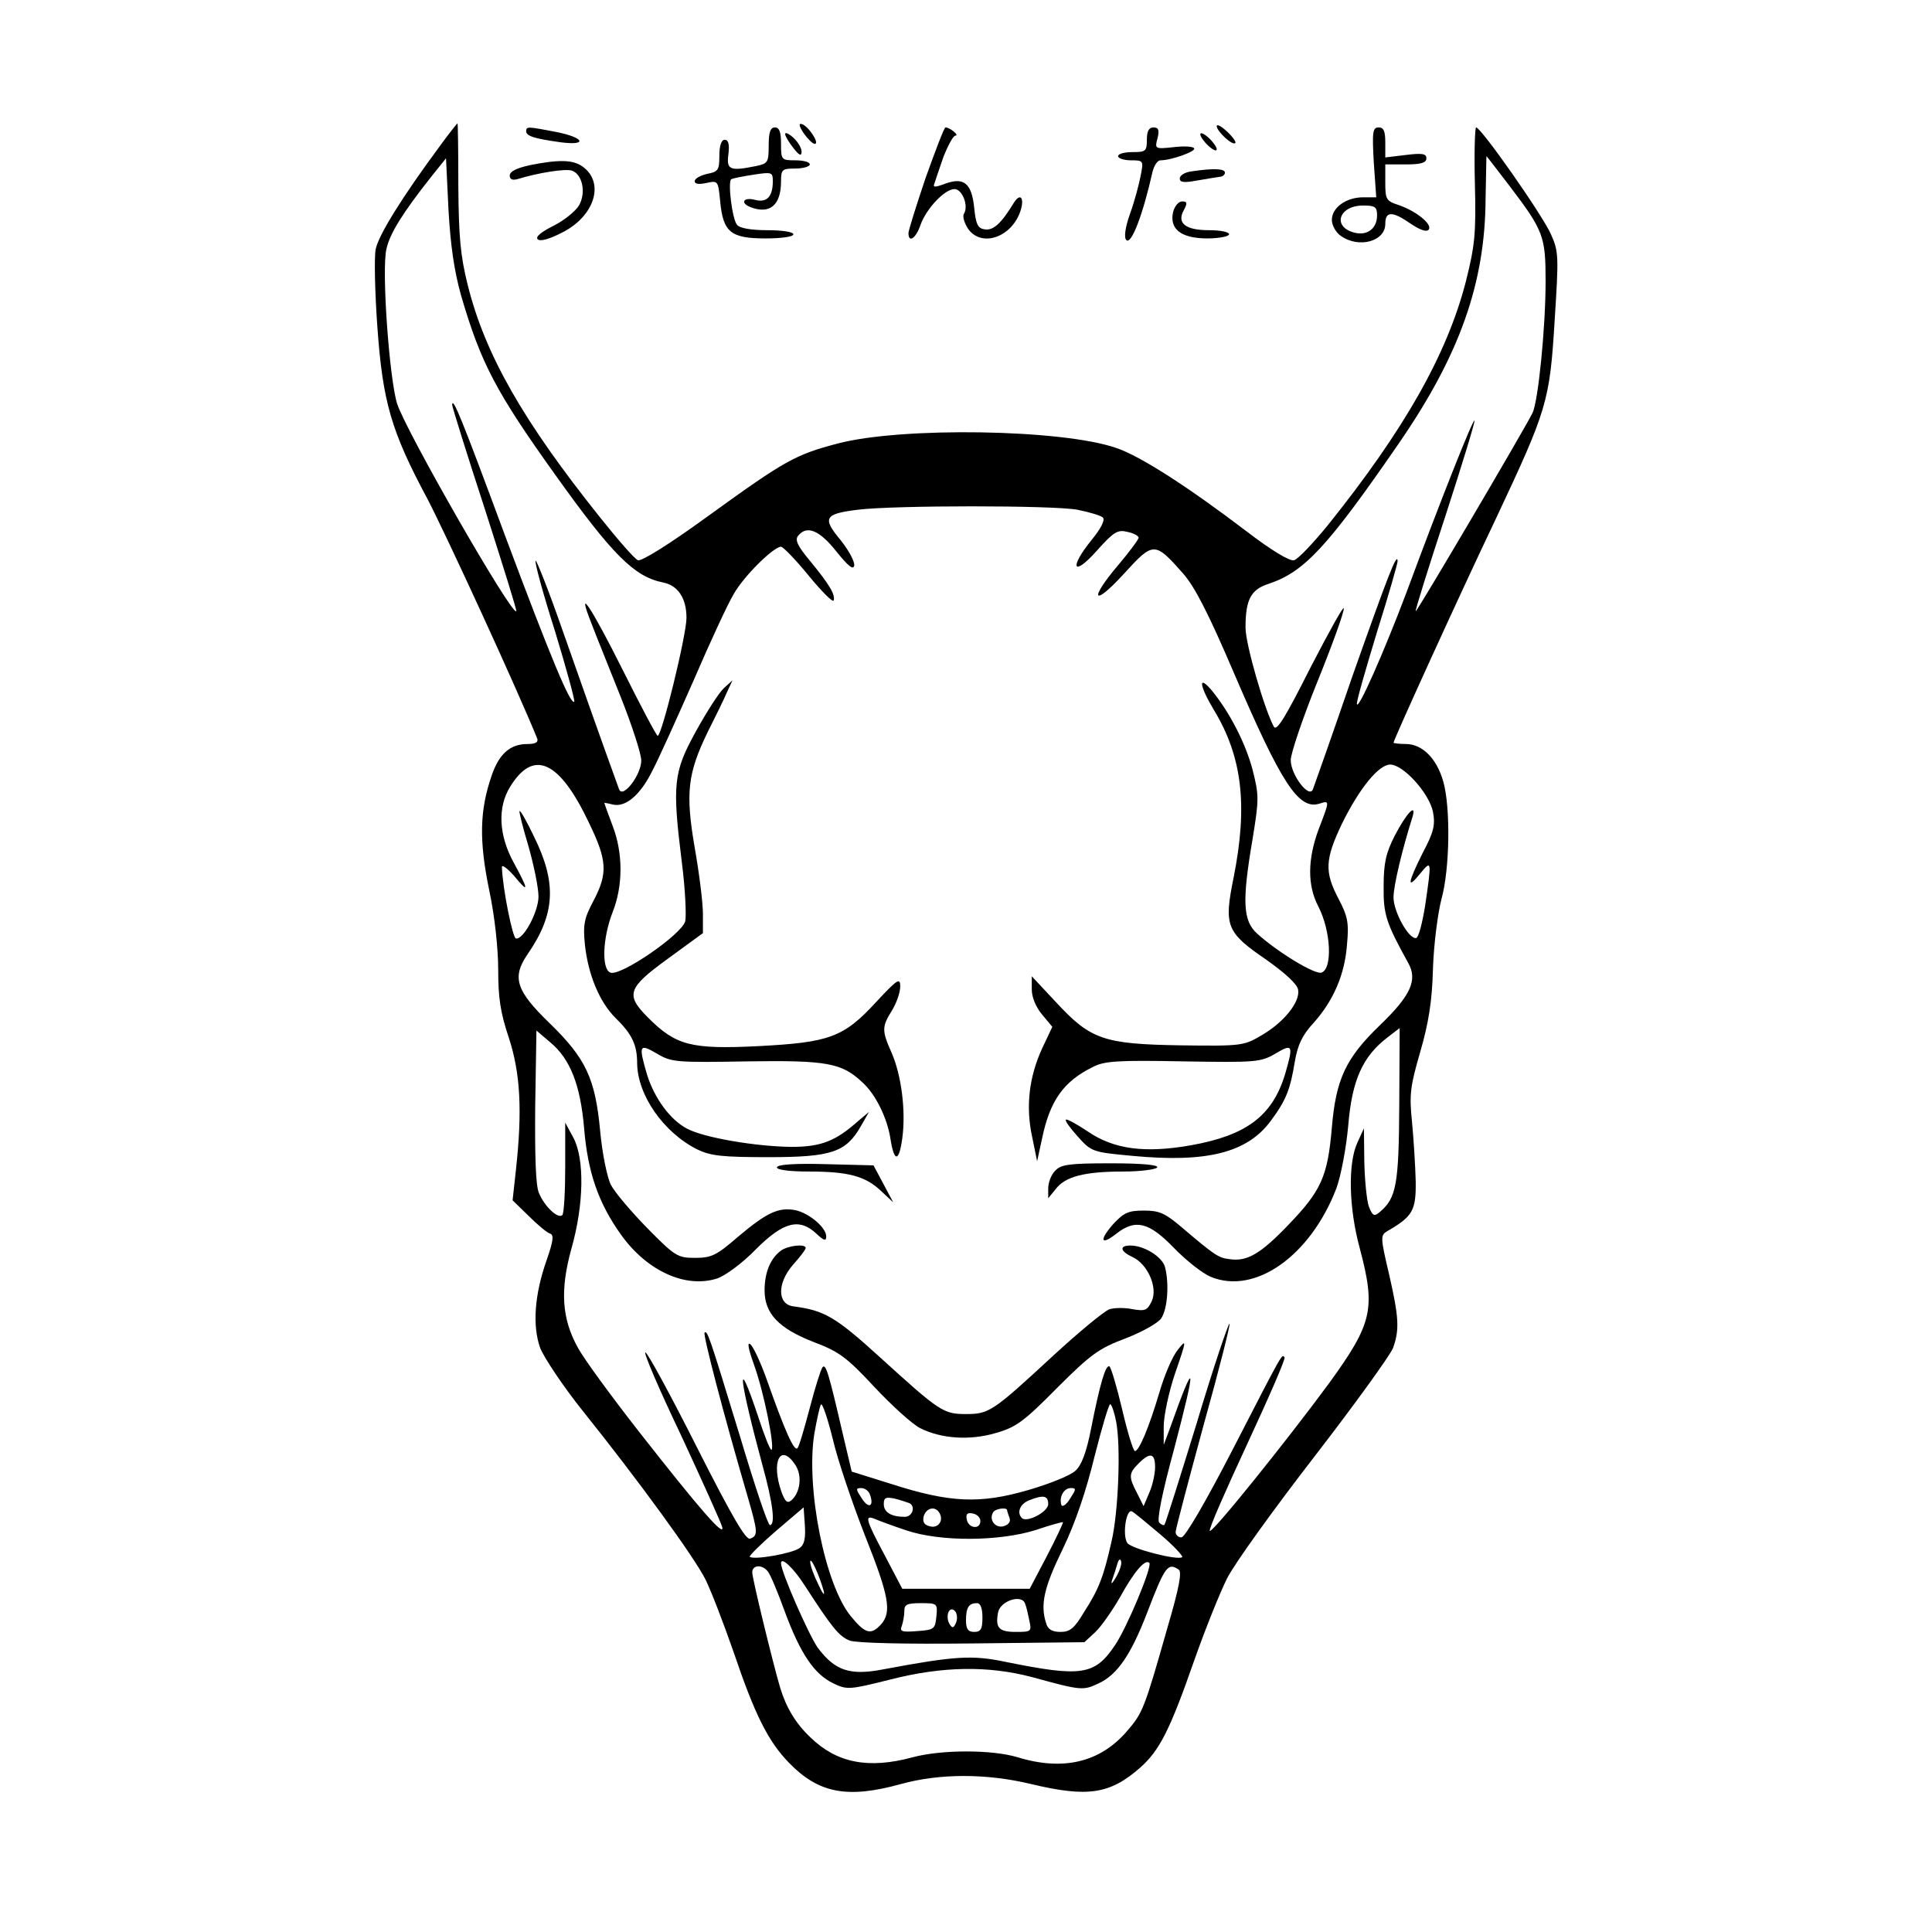 <?xml version="1.0" standalone="no"?>
<!DOCTYPE svg PUBLIC "-//W3C//DTD SVG 20010904//EN"
 "http://www.w3.org/TR/2001/REC-SVG-20010904/DTD/svg10.dtd">
<svg version="1.0" xmlns="http://www.w3.org/2000/svg"
 width="470pt" height="470pt" viewBox="0 0 470 470"
 preserveAspectRatio="xMidYMid meet">
<g transform="translate(0,470) scale(0.1,-0.1)"
fill="#000000" stroke="none">
<path d="M1071 4346 c-94 -127 -150 -218 -157 -252 -4 -19 -2 -105 4 -189 13
-182 33 -253 122 -419 44 -84 219 -464 267 -583 3 -9 -5 -13 -24 -13 -42 0
-69 -24 -87 -77 -29 -84 -31 -157 -6 -278 14 -66 22 -144 22 -195 0 -66 5
-103 26 -165 28 -86 33 -177 17 -322 l-8 -73 39 -38 c22 -22 45 -41 52 -43 10
-3 8 -18 -8 -64 -30 -85 -35 -160 -16 -214 9 -23 56 -94 105 -155 133 -166
270 -354 297 -408 13 -26 44 -106 69 -178 51 -151 84 -217 135 -269 72 -74
142 -87 272 -51 94 26 208 26 316 0 138 -33 192 -25 266 40 47 42 72 91 131
260 26 74 62 164 80 200 18 36 114 169 213 297 98 127 184 246 191 264 16 45
14 75 -10 180 -21 89 -21 94 -4 104 62 36 70 50 69 122 -1 37 -5 102 -9 144
-7 67 -4 87 20 170 20 69 29 122 31 203 2 60 12 136 21 170 20 73 22 222 4
285 -16 56 -51 91 -91 91 -16 0 -30 2 -30 3 0 7 158 354 249 545 125 266 131
285 143 482 10 156 10 168 -9 210 -20 46 -170 260 -182 260 -3 0 -5 -62 -3
-137 3 -122 0 -150 -22 -238 -46 -178 -150 -361 -336 -593 -36 -44 -73 -83
-82 -85 -10 -3 -55 24 -115 70 -142 108 -258 183 -317 203 -131 46 -523 52
-678 11 -103 -27 -128 -41 -312 -174 -96 -70 -165 -113 -174 -110 -8 3 -49 50
-92 104 -188 235 -280 397 -322 565 -18 72 -22 117 -23 241 0 84 -1 153 -2
153 -1 0 -20 -24 -42 -54z m2601 -98 c83 -109 88 -123 88 -232 0 -113 -18
-293 -32 -321 -25 -49 -282 -485 -284 -482 -2 1 31 106 72 231 41 126 73 231
71 233 -4 3 -81 -190 -165 -417 -55 -146 -120 -293 -121 -272 -1 7 22 86 49
175 28 89 50 166 50 172 -1 23 -23 -34 -110 -280 -49 -143 -93 -267 -96 -275
-9 -24 -54 35 -54 71 0 16 29 102 65 191 36 89 65 169 64 178 0 8 -36 -57 -81
-144 -60 -119 -82 -156 -89 -144 -23 42 -69 201 -69 241 0 69 13 93 57 107 86
29 142 89 315 340 149 216 211 391 212 597 1 57 2 103 2 103 1 0 26 -33 56
-72z m-2550 -268 c48 -164 85 -234 228 -434 140 -196 193 -249 263 -263 36 -7
57 -38 57 -86 0 -42 -60 -287 -70 -287 -3 0 -41 72 -85 160 -77 154 -115 211
-76 113 10 -27 42 -105 70 -176 28 -70 51 -141 51 -157 0 -35 -45 -94 -54 -70
-49 135 -88 246 -138 388 -33 95 -63 170 -65 168 -3 -3 18 -80 47 -171 28 -92
49 -169 47 -172 -9 -9 -58 109 -168 403 -107 289 -128 340 -129 319 0 -5 36
-120 80 -255 43 -134 78 -246 76 -247 -11 -11 -269 439 -290 505 -19 62 -38
325 -26 376 8 38 41 90 109 176 l36 45 6 -125 c5 -88 14 -150 31 -210z m1499
-520 c29 -6 57 -14 62 -19 6 -6 -5 -27 -27 -54 -56 -69 -46 -92 12 -27 42 47
51 52 75 46 15 -3 27 -10 27 -14 0 -4 -22 -34 -50 -67 -72 -85 -61 -103 14
-21 72 79 75 79 144 1 29 -33 62 -98 122 -238 117 -273 159 -338 210 -322 25
8 25 8 -2 -62 -27 -73 -28 -136 -1 -188 31 -60 35 -151 8 -161 -15 -6 -106 49
-157 95 -34 31 -37 77 -11 229 16 98 16 107 0 170 -17 64 -55 138 -98 191 -35
42 -32 14 4 -46 69 -114 83 -232 48 -408 -24 -118 -18 -133 80 -200 46 -33 75
-59 77 -73 5 -30 -35 -79 -88 -110 -44 -26 -48 -27 -198 -25 -188 3 -219 14
-304 106 l-58 62 0 -32 c0 -19 10 -43 25 -61 l25 -30 -25 -53 c-32 -70 -40
-142 -24 -215 l12 -59 12 55 c19 92 52 139 123 174 28 15 61 17 220 14 178 -3
189 -2 225 19 42 25 44 21 23 -51 -31 -101 -94 -148 -228 -172 -112 -20 -188
-10 -251 33 -27 18 -52 32 -54 29 -3 -2 11 -21 29 -41 33 -37 36 -38 134 -47
181 -17 279 8 336 86 37 50 47 76 58 144 7 40 18 64 46 94 48 54 76 118 81
192 5 52 1 68 -21 110 -34 65 -33 95 9 183 42 85 89 143 117 143 32 0 95 -70
104 -115 6 -32 2 -49 -25 -100 -37 -74 -39 -91 -6 -50 28 34 28 32 12 -78 -7
-43 -16 -78 -22 -79 -18 -3 -55 64 -55 99 0 28 21 116 46 195 11 37 -15 9 -43
-45 -21 -41 -27 -66 -27 -122 -1 -70 6 -90 60 -188 23 -41 6 -79 -69 -151 -83
-80 -107 -131 -117 -249 -10 -119 -26 -154 -106 -237 -68 -71 -101 -90 -144
-83 -26 3 -36 10 -116 78 -40 34 -54 40 -91 40 -38 0 -49 -5 -75 -33 -35 -40
-30 -53 8 -23 46 36 79 28 139 -34 29 -30 69 -62 90 -71 108 -45 243 51 306
215 11 30 24 98 29 154 9 109 35 167 95 213 l30 23 -1 -187 c-1 -194 -7 -227
-48 -261 -13 -11 -17 -9 -26 14 -5 14 -10 63 -11 108 l-1 82 -16 -35 c-23 -50
-21 -158 6 -257 39 -147 31 -182 -74 -327 -106 -144 -288 -370 -291 -360 -2 6
40 101 92 213 52 112 93 206 90 209 -7 8 -2 17 -124 -220 -67 -130 -118 -218
-127 -218 -8 0 -14 6 -14 13 0 7 31 124 68 260 38 136 66 247 63 247 -3 0 -40
-109 -80 -243 -41 -133 -76 -244 -78 -246 -2 -3 -8 0 -13 5 -6 6 7 72 36 178
56 213 53 228 -10 51 l-15 -40 0 45 c0 25 12 83 28 130 28 81 28 84 6 56 -13
-16 -33 -63 -45 -105 -25 -84 -49 -141 -59 -141 -4 0 -18 45 -31 101 -13 55
-27 102 -31 105 -9 5 -23 -41 -45 -153 -11 -56 -23 -88 -38 -101 -11 -11 -63
-32 -115 -47 -117 -34 -190 -31 -333 15 l-96 30 -22 93 c-34 147 -41 170 -49
161 -4 -5 -18 -49 -31 -99 -13 -49 -26 -94 -30 -98 -8 -9 -31 43 -74 165 -15
42 -33 82 -41 88 -8 6 -4 -13 10 -52 23 -64 50 -197 42 -205 -3 -2 -17 33 -32
79 -55 165 -48 98 10 -117 25 -90 32 -145 18 -145 -5 0 -37 96 -72 213 -76
249 -80 261 -87 255 -4 -5 44 -191 106 -403 24 -83 24 -91 5 -98 -10 -5 -44
53 -130 223 -64 127 -120 230 -125 230 -5 0 34 -91 87 -202 52 -112 97 -212
100 -223 6 -26 -52 40 -204 234 -67 86 -134 177 -148 204 -38 69 -43 138 -15
239 31 109 32 219 5 270 l-20 37 0 -109 c0 -59 -3 -112 -7 -116 -11 -10 -44
22 -57 54 -8 18 -10 93 -9 211 l3 184 34 -29 c48 -40 73 -103 82 -209 9 -108
35 -182 90 -259 63 -88 157 -131 234 -106 20 7 61 37 94 71 67 67 106 77 148
37 17 -16 23 -18 23 -6 0 22 -42 57 -75 64 -41 8 -70 -6 -140 -65 -52 -45 -64
-51 -104 -51 -43 0 -49 4 -117 73 -39 40 -79 87 -88 105 -9 18 -21 76 -26 131
-12 128 -35 176 -122 261 -83 80 -93 112 -55 168 68 98 72 174 16 287 -17 36
-33 64 -35 62 -2 -1 8 -40 22 -87 13 -46 24 -100 24 -121 0 -37 -37 -106 -55
-102 -8 2 -32 120 -34 173 -1 8 12 -1 29 -20 37 -45 37 -37 0 31 -37 67 -40
135 -9 185 57 93 120 64 192 -88 44 -91 46 -122 11 -189 -23 -43 -26 -58 -21
-108 8 -72 35 -138 74 -177 41 -40 53 -66 53 -111 1 -77 64 -168 146 -209 33
-16 61 -19 174 -19 153 0 188 12 224 75 l20 35 -25 -21 c-56 -50 -91 -64 -164
-64 -86 1 -211 22 -253 44 -41 21 -80 74 -98 132 -21 72 -19 76 24 51 35 -21
46 -22 219 -19 196 3 231 -4 281 -51 32 -29 60 -86 68 -136 9 -59 21 -59 29 0
9 66 -2 153 -26 208 -24 54 -24 63 1 103 11 18 20 44 20 58 0 22 -6 19 -58
-37 -80 -87 -114 -99 -289 -108 -162 -8 -199 2 -266 69 -56 56 -51 72 48 144
l85 62 0 47 c0 27 -9 99 -20 161 -23 134 -17 181 32 282 18 36 39 78 46 95
l14 30 -21 -19 c-12 -11 -42 -58 -68 -105 -55 -100 -58 -128 -34 -321 8 -63
11 -127 8 -141 -8 -32 -158 -135 -182 -125 -22 8 -19 84 5 146 26 65 26 145 0
212 -11 29 -20 54 -20 55 0 0 9 -1 20 -4 31 -8 67 22 96 80 15 28 60 128 101
221 40 93 84 188 98 211 24 43 97 115 115 115 5 0 36 -32 67 -70 32 -39 59
-66 61 -61 5 14 -11 40 -57 96 -31 37 -38 52 -29 62 21 26 52 13 93 -39 29
-36 41 -45 43 -34 2 9 -13 37 -33 62 -45 54 -40 64 42 74 89 11 473 11 534 0z
m-517 -2495 c59 -148 66 -187 39 -217 -24 -26 -38 -23 -73 20 -63 76 -110 312
-89 444 6 34 13 66 16 71 3 6 16 -32 29 -84 12 -52 48 -157 78 -234z m611 278
c12 -59 6 -221 -11 -293 -19 -84 -30 -115 -67 -172 -23 -39 -34 -48 -57 -48
-20 0 -31 6 -35 21 -15 45 -5 88 40 180 31 64 57 141 78 227 18 71 35 128 38
126 4 -2 10 -21 14 -41z m-780 -107 c17 -26 12 -67 -10 -86 -10 -8 -15 -3 -24
21 -26 74 -2 120 34 65z m875 -5 c0 -16 -6 -44 -14 -62 l-14 -33 -16 32 c-21
40 -20 48 4 72 28 28 40 25 40 -9z m-694 -66 c11 -29 -2 -37 -19 -11 -15 23
-16 26 -2 26 9 0 18 -7 21 -15z m487 -11 c-9 -15 -19 -21 -21 -15 -6 19 6 41
23 41 14 0 13 -3 -2 -26z m-390 -11 c15 -9 6 -33 -12 -33 -33 0 -51 11 -51 31
0 16 5 18 28 13 15 -4 30 -9 35 -11z m337 -2 c0 -19 -52 -46 -64 -34 -13 13
-5 34 17 43 35 14 47 12 47 -9z m-605 -107 c-17 -13 -113 -30 -121 -21 -2 2
26 30 63 62 l68 58 3 -44 c2 -31 -1 -47 -13 -55z m340 86 c12 -19 -3 -39 -23
-33 -14 3 -18 11 -15 24 6 21 28 26 38 9z m165 6 c0 -2 3 -11 6 -19 3 -9 -2
-16 -15 -20 -20 -5 -36 16 -25 34 5 9 34 13 34 5z m373 -59 c32 -27 55 -52 53
-55 -10 -9 -127 21 -134 35 -12 20 -2 84 12 76 6 -3 37 -29 69 -56z m-438 33
c0 -22 -29 -18 -33 3 -3 14 1 18 15 15 10 -2 18 -10 18 -18z m-180 -23 c83
-28 226 -27 315 1 35 12 65 20 66 19 1 -1 -16 -38 -39 -82 l-42 -80 -155 0
-155 0 -42 80 c-48 90 -50 100 -25 90 9 -4 44 -17 77 -28z m-201 -148 c3 -13
-3 -6 -13 16 -11 22 -20 47 -20 55 0 17 23 -34 33 -71z m711 34 c-9 -15 -13
-19 -10 -8 4 11 10 29 13 40 3 11 7 14 9 8 3 -7 -3 -24 -12 -40z m-758 -19
c66 -102 84 -125 110 -135 16 -6 131 -9 299 -7 l272 3 26 24 c15 14 42 53 61
86 34 62 61 93 71 83 8 -8 -55 -159 -84 -201 -49 -73 -82 -77 -265 -40 -81 17
-122 15 -298 -18 -82 -16 -118 -3 -160 53 -22 32 -89 184 -89 205 0 17 30 -11
57 -53z m-89 33 c6 -7 24 -50 41 -97 38 -103 72 -153 118 -175 33 -16 39 -16
138 9 129 33 240 34 346 6 120 -33 124 -33 162 -15 45 21 78 69 117 170 44
115 51 124 77 107 9 -5 2 -43 -27 -142 -56 -197 -60 -207 -98 -251 -65 -76
-155 -98 -266 -64 -63 19 -185 19 -256 0 -107 -29 -184 -14 -248 48 -36 34
-59 72 -74 121 -18 61 -68 266 -68 281 0 18 24 20 38 2z m626 -79 c3 -7 7 -25
10 -40 6 -27 5 -28 -33 -28 -41 0 -50 10 -43 47 5 29 59 46 66 21z m-216 -30
c-3 -31 -5 -33 -47 -36 -37 -3 -43 -1 -37 13 3 9 6 25 6 36 0 16 7 19 41 19
39 0 40 -1 37 -32z m112 -3 c0 -28 -4 -35 -20 -35 -15 0 -20 7 -20 28 0 32 7
42 27 42 8 0 13 -12 13 -35z m-64 -12 c-6 -14 -9 -15 -16 -4 -11 19 -1 46 13
32 5 -5 7 -18 3 -28z"/>
<path d="M1890 1860 c0 -6 31 -10 78 -10 95 0 137 -11 175 -47 l30 -28 -24 45
-24 45 -118 3 c-75 2 -117 -1 -117 -8z"/>
<path d="M2567 1852 c-10 -10 -17 -29 -17 -43 l0 -24 18 22 c23 31 71 43 164
43 42 0 80 5 83 10 4 6 -36 10 -113 10 -102 0 -121 -3 -135 -18z"/>
<path d="M1899 1657 c-25 -19 -39 -53 -39 -96 0 -57 35 -93 120 -126 61 -23
80 -37 147 -109 43 -46 93 -91 111 -100 51 -26 121 -31 185 -12 49 14 68 28
149 110 82 82 102 96 166 120 39 15 79 37 87 49 15 22 20 84 9 125 -7 25 -51
52 -84 52 -28 0 -25 -14 5 -28 37 -17 62 -74 47 -107 -11 -23 -16 -25 -46 -20
-19 4 -44 4 -57 0 -12 -4 -74 -55 -138 -114 -146 -135 -155 -141 -211 -141
-55 0 -64 6 -208 137 -110 100 -136 115 -212 125 -39 5 -40 56 -1 101 17 19
31 37 31 41 0 11 -44 6 -61 -7z"/>
<path d="M1955 4376 c10 -14 22 -26 27 -26 13 0 -15 43 -31 48 -9 3 -7 -5 4
-22z"/>
<path d="M2960 4393 c0 -12 38 -48 45 -41 3 2 -6 15 -20 28 -14 13 -25 19 -25
13z"/>
<path d="M1280 4381 c0 -12 19 -18 83 -27 67 -9 60 11 -10 25 -68 13 -73 14
-73 2z"/>
<path d="M1870 4346 c0 -41 -2 -44 -31 -50 -64 -13 -72 -9 -67 29 3 24 0 35
-9 35 -8 0 -13 -14 -13 -39 0 -35 -3 -39 -30 -44 -16 -4 -30 -11 -30 -18 0 -7
11 -8 29 -4 28 6 28 5 33 -45 7 -75 26 -90 110 -90 39 0 68 4 68 10 0 6 -28
10 -64 10 -39 0 -67 5 -73 13 -12 14 -23 106 -14 111 3 2 27 7 54 11 45 7 47
6 47 -16 0 -38 -15 -53 -44 -45 -28 7 -36 -8 -10 -18 47 -18 74 5 74 63 0 29
3 31 35 31 19 0 35 5 35 10 0 6 -16 10 -35 10 -34 0 -35 1 -35 40 0 29 -4 40
-15 40 -11 0 -15 -12 -15 -44z"/>
<path d="M2252 4268 c-23 -68 -42 -129 -42 -135 0 -25 18 -13 29 19 14 40 59
88 83 88 19 0 35 -41 23 -60 -4 -6 1 -22 9 -35 30 -46 101 -26 126 35 14 35 4
55 -14 26 -30 -49 -49 -67 -70 -64 -17 2 -22 12 -26 52 -6 60 -25 76 -71 59
-24 -9 -30 -9 -26 0 2 7 12 36 22 65 11 28 24 52 29 52 11 0 -13 20 -24 20 -3
0 -24 -55 -48 -122z"/>
<path d="M2790 4360 c0 -28 -3 -30 -35 -30 -19 0 -35 -4 -35 -10 0 -5 14 -10
31 -10 31 0 31 -1 24 -37 -4 -21 -15 -63 -26 -93 -12 -34 -15 -58 -9 -64 12
-12 40 60 64 167 4 15 12 27 19 27 27 0 87 22 82 29 -2 5 -25 6 -50 3 -46 -5
-46 -4 -39 22 5 20 2 26 -10 26 -11 0 -16 -9 -16 -30z"/>
<path d="M3342 4305 l6 -85 -32 0 c-41 0 -76 -25 -76 -55 0 -13 10 -31 22 -39
44 -31 108 -13 108 29 0 32 17 32 63 0 24 -16 39 -20 43 -13 8 13 -30 44 -73
59 -31 10 -33 14 -33 55 l0 44 50 0 c37 0 50 4 50 15 0 11 -10 13 -50 8 l-50
-6 0 37 c0 27 -4 36 -16 36 -15 0 -16 -11 -12 -85z m8 -129 c0 -32 -24 -50
-55 -42 -55 14 -38 66 21 66 29 0 34 -3 34 -24z"/>
<path d="M1910 4374 c0 -5 9 -20 20 -34 14 -18 20 -21 20 -9 0 9 -9 24 -20 34
-11 10 -20 14 -20 9z"/>
<path d="M2920 4373 c0 -5 9 -18 20 -28 11 -10 20 -14 20 -8 0 5 -9 18 -20 28
-11 10 -20 14 -20 8z"/>
<path d="M1288 4298 c-31 -7 -48 -15 -48 -25 0 -9 6 -12 18 -9 52 16 117 26
133 21 26 -9 35 -53 18 -84 -8 -14 -36 -37 -62 -50 -30 -15 -45 -27 -39 -33 6
-6 28 0 59 16 80 40 105 122 50 161 -24 17 -59 17 -129 3z"/>
<path d="M2898 4283 c-16 -2 -28 -10 -28 -17 0 -10 10 -11 43 -5 23 4 48 8 55
9 6 0 12 5 12 10 0 10 -29 11 -82 3z"/>
<path d="M2854 4185 c-10 -42 19 -65 83 -65 29 0 53 5 53 10 0 6 -22 10 -49
10 -57 0 -79 17 -61 49 9 17 8 21 -4 21 -9 0 -18 -11 -22 -25z"/>
</g>
</svg>
